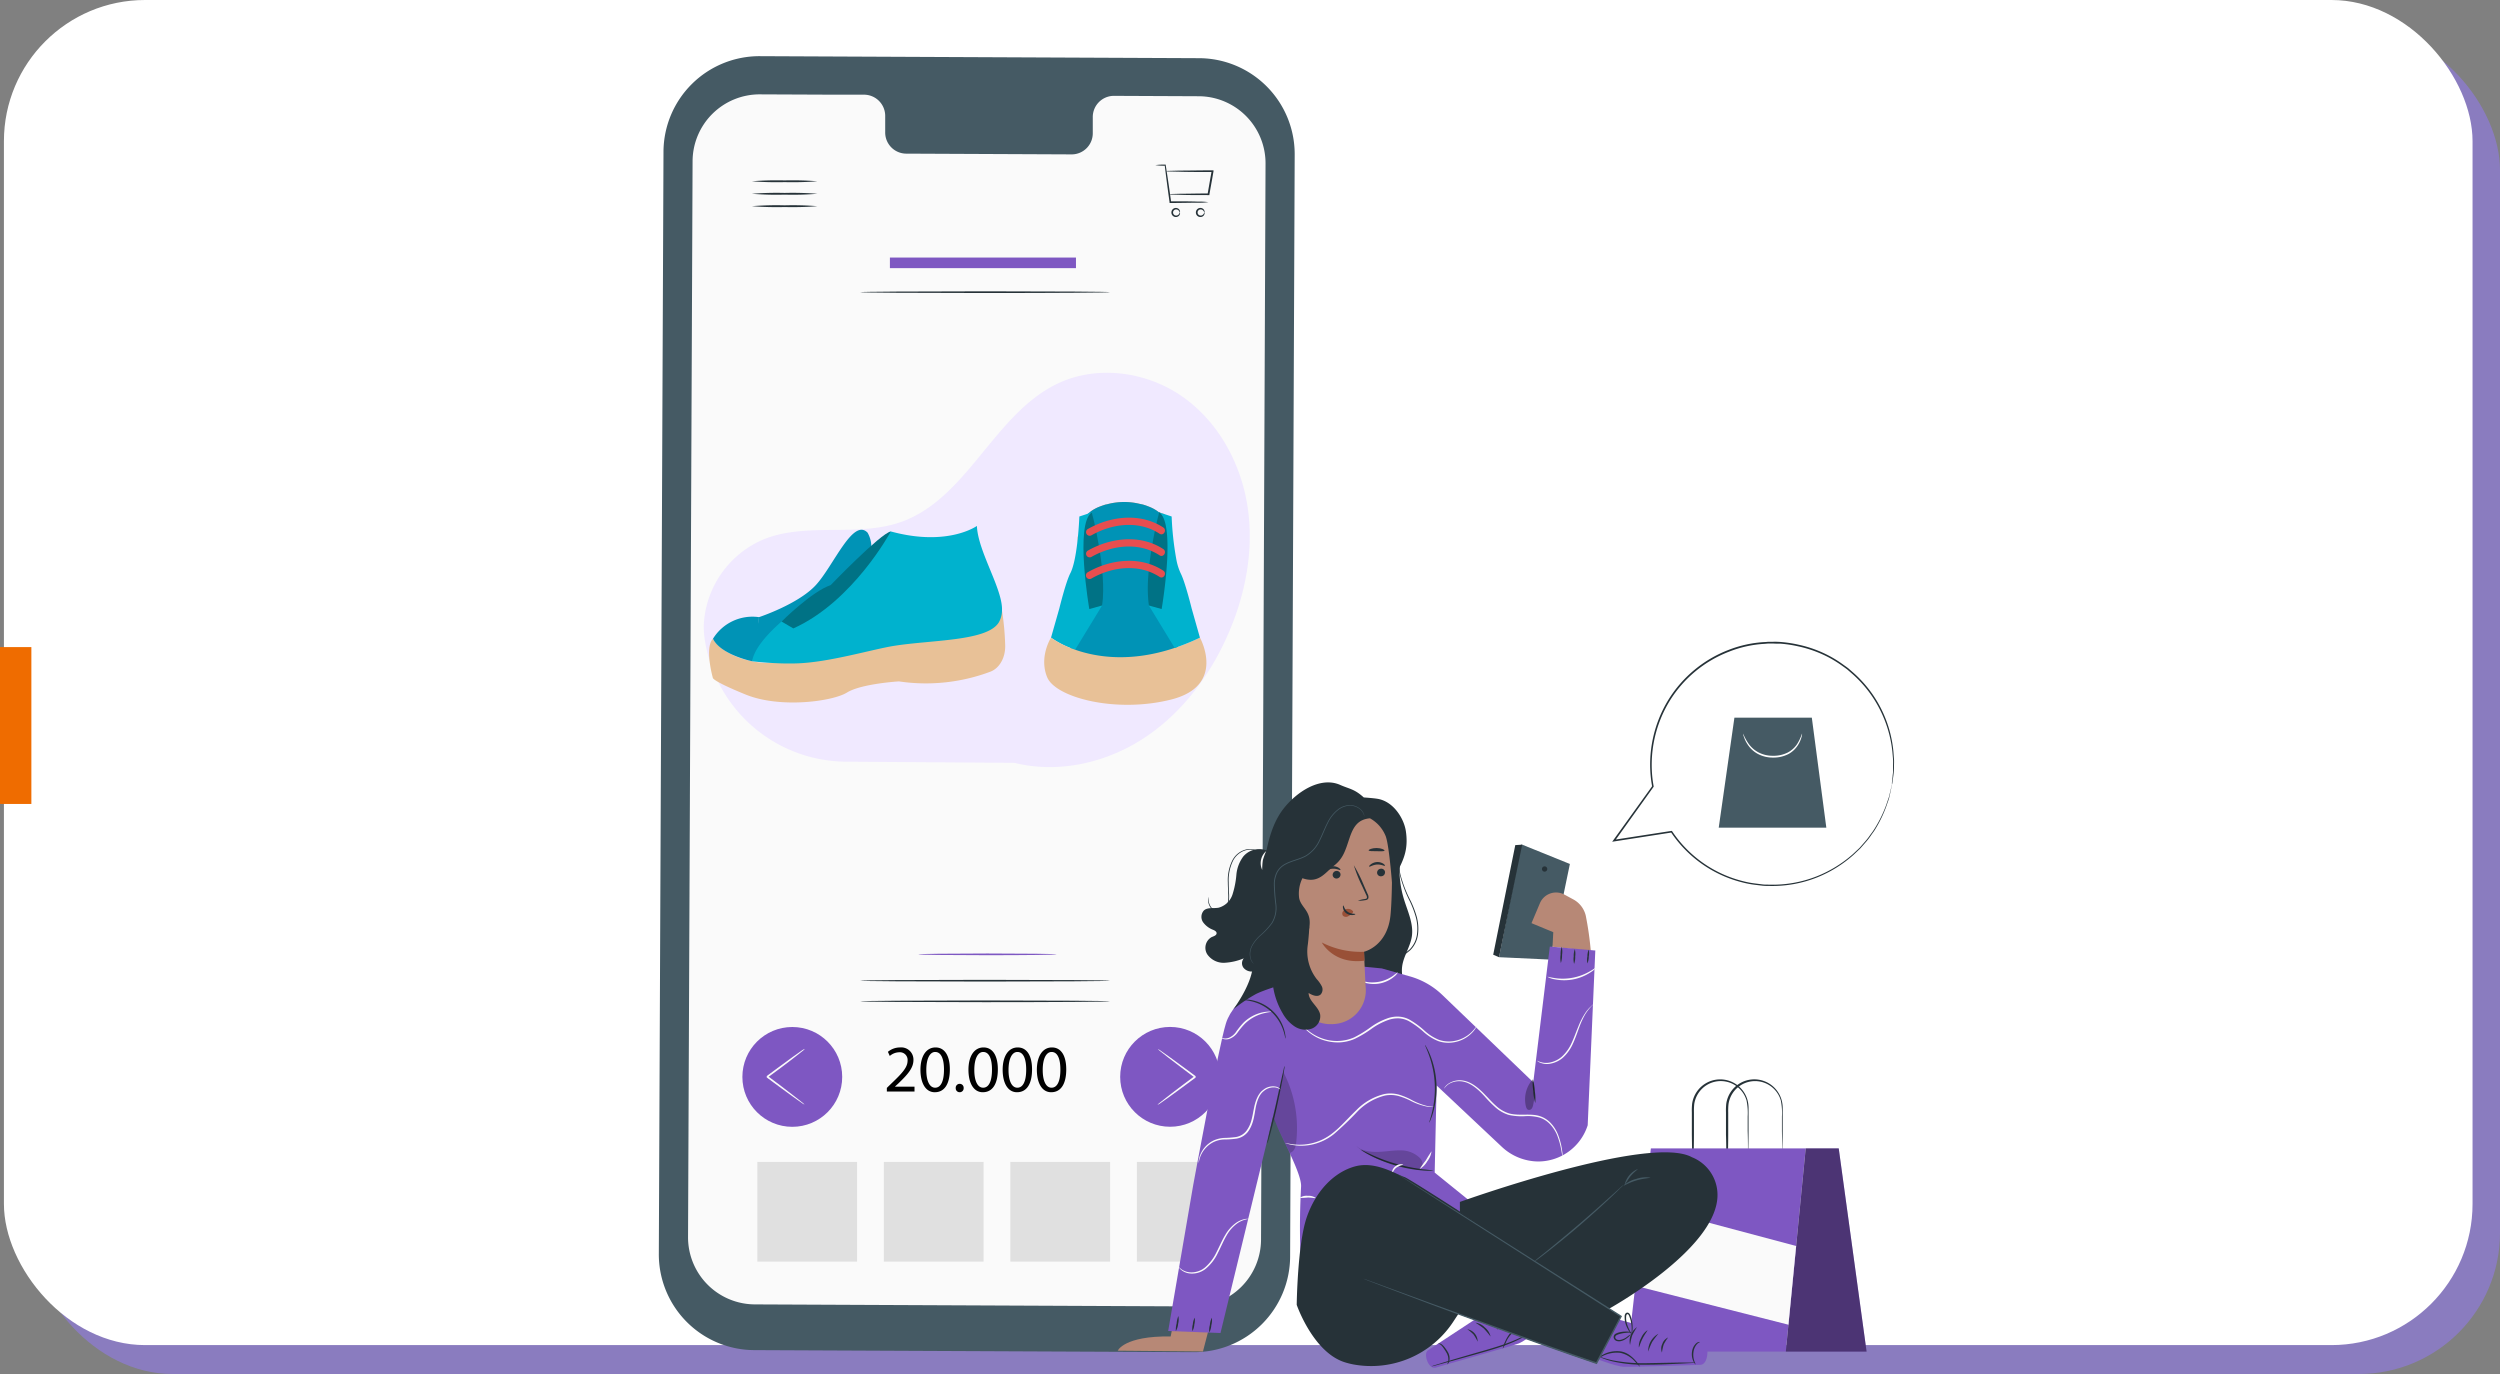 <svg xmlns="http://www.w3.org/2000/svg" xmlns:xlink="http://www.w3.org/1999/xlink" width="637.5" height="350.368" viewBox="0 0 637.5 350.368">
  <rect x="0" y="0" width="637.5" height="350.368" fill="#808080" stroke="none"/>
  <defs>
    <linearGradient id="linear-gradient" x1="31.936" y1="0.5" x2="32.936" y2="0.5" gradientUnits="objectBoundingBox">
      <stop offset="0.073" stop-color="#ffa67b"/>
      <stop offset="0.959" stop-color="#fbb585"/>
    </linearGradient>
  </defs>
  <g id="Grupo_92601" data-name="Grupo 92601" transform="translate(-704 -8168.947)">
    <rect id="Rectángulo_34332" data-name="Rectángulo 34332" width="629.5" height="343" rx="36" transform="translate(712 8176.315)" fill="#8a7cbf"/>
    <rect id="Rectángulo_34330" data-name="Rectángulo 34330" width="629.5" height="343" rx="36" transform="translate(705 8168.947)" fill="#fff"/>
    <rect id="Rectángulo_34331" data-name="Rectángulo 34331" width="40" height="8" transform="translate(704 8373.956) rotate(-90)" fill="#ef6c00"/>
    <g id="Grupo_88584" data-name="Grupo 88584" transform="translate(587.32 8108.069)">
      <g id="freepik--Device--inject-7" transform="translate(284.68 75.2)">
        <path id="Trazado_145828" data-name="Trazado 145828" d="M421.121,405.68l-112.127-.523a24.424,24.424,0,0,1-24.314-24.525l1.19-281.127A24.475,24.475,0,0,1,310.412,75.2l112.1.515a24.475,24.475,0,0,1,24.314,24.533l-1.165,281.135A24.475,24.475,0,0,1,421.121,405.68Z" transform="translate(-284.68 -75.2)" fill="#455a64"/>
        <path id="Trazado_145829" data-name="Trazado 145829" d="M423.756,87.221l-21.74-.1a5.4,5.4,0,0,0-5.3,5.494v3.941a5.393,5.393,0,0,1-5.29,5.494h-.01l-42.383-.194a5.392,5.392,0,0,1-5.249-5.532V92.369a5.418,5.418,0,0,0-5.258-5.545H330.88l-19.031-.084a17.107,17.107,0,0,0-17.183,17.031h0L293.51,378.12A17.107,17.107,0,0,0,310.532,395.3l111.907.515a17.107,17.107,0,0,0,17.183-17.031v-.008L440.77,104.4A17.107,17.107,0,0,0,423.756,87.221Z" transform="translate(-286.058 -77.001)" fill="#fafafa"/>
        <path id="Trazado_145830" data-name="Trazado 145830" d="M448.235,117.538a18.082,18.082,0,0,1-2.81.143c-1.747,0-4.169.068-6.9.076h-.194v-.186c-.051-.371-.11-.76-.16-1.148-.473-3.376-.844-6.363-1.08-8.3l.135.118a15.215,15.215,0,0,1-2.532-.143,16.068,16.068,0,0,1,2.532-.135h.118v.118c.312,1.933.768,4.929,1.232,8.288.059.388.11.776.16,1.139l-.211-.186c2.734,0,5.156,0,6.9.076A18.083,18.083,0,0,1,448.235,117.538Z" transform="translate(-308.09 -80.311)" fill="#263238"/>
        <path id="Trazado_145831" data-name="Trazado 145831" d="M438.736,115.792a4.083,4.083,0,0,1,.751-.068l2.076-.059c1.781,0,4.279-.068,7.174-.076l-.211.169.675-3.865c.127-.692.245-1.376.363-2.025l.211.253c-3.376,0-6.321,0-8.439-.076l-2.532-.059a3.385,3.385,0,0,1-.9-.084,4.323,4.323,0,0,1,.9-.076l2.532-.068c2.127,0,5.064-.059,8.439-.068h.262v.253c-.118.65-.236,1.333-.354,2.025-.245,1.35-.481,2.65-.692,3.865v.177h-.177c-2.895,0-5.393,0-7.174-.076l-2.076-.059A2.964,2.964,0,0,1,438.736,115.792Z" transform="translate(-308.591 -80.582)" fill="#263238"/>
        <path id="Trazado_145832" data-name="Trazado 145832" d="M441.7,122.225c-.068,0-.068-.38-.473-.65a.844.844,0,0,0-.76-.076.777.777,0,0,0,0,1.443.844.844,0,0,0,.76-.076c.405-.262.405-.658.473-.641s.068.084.059.253a1.017,1.017,0,0,1-.346.641,1.121,1.121,0,0,1-1.08.2,1.165,1.165,0,0,1,0-2.2,1.121,1.121,0,0,1,1.08.2,1.017,1.017,0,0,1,.346.641C441.769,122.132,441.736,122.225,441.7,122.225Z" transform="translate(-308.848 -82.357)" fill="#263238"/>
        <path id="Trazado_145833" data-name="Trazado 145833" d="M449.111,122.225c-.068,0-.068-.38-.473-.65a.844.844,0,0,0-.76-.076.777.777,0,0,0,0,1.443.844.844,0,0,0,.76-.076c.405-.262.405-.658.473-.641s.068.084.059.253a1.017,1.017,0,0,1-.346.641,1.121,1.121,0,0,1-1.08.2,1.155,1.155,0,0,1-.793-1.1,1.174,1.174,0,0,1,.793-1.106,1.121,1.121,0,0,1,1.08.2,1.017,1.017,0,0,1,.346.641C449.178,122.132,449.144,122.225,449.111,122.225Z" transform="translate(-310.003 -82.357)" fill="#263238"/>
        <path id="Trazado_145834" data-name="Trazado 145834" d="M329.507,120.484a81.1,81.1,0,0,1-8.363.219,80.629,80.629,0,0,1-8.364-.219,77.9,77.9,0,0,1,8.364-.219A78.343,78.343,0,0,1,329.507,120.484Z" transform="translate(-289.065 -82.228)" fill="#263238"/>
        <path id="Trazado_145835" data-name="Trazado 145835" d="M329.507,116.735a78.343,78.343,0,0,1-8.363.219,77.9,77.9,0,0,1-8.364-.219,80.629,80.629,0,0,1,8.364-.219A81.1,81.1,0,0,1,329.507,116.735Z" transform="translate(-289.065 -81.643)" fill="#263238"/>
        <path id="Trazado_145836" data-name="Trazado 145836" d="M329.507,112.955a81.1,81.1,0,0,1-8.363.219,80.626,80.626,0,0,1-8.364-.219,80.629,80.629,0,0,1,8.364-.219A81.1,81.1,0,0,1,329.507,112.955Z" transform="translate(-289.065 -81.053)" fill="#263238"/>
        <path id="Trazado_145837" data-name="Trazado 145837" d="M409.224,354.509c0,.127-14.263.219-31.842.219s-31.842-.093-31.842-.219,14.254-.219,31.842-.219S409.224,354.391,409.224,354.509Z" transform="translate(-294.177 -118.753)" fill="#263238"/>
        <path id="Trazado_145838" data-name="Trazado 145838" d="M409.224,146.469c0,.118-14.263.219-31.842.219s-31.842-.1-31.842-.219,14.254-.219,31.842-.219S409.224,146.343,409.224,146.469Z" transform="translate(-294.177 -86.288)" fill="#263238"/>
        <path id="Trazado_145839" data-name="Trazado 145839" d="M409.224,360.739c0,.118-14.263.219-31.842.219s-31.842-.1-31.842-.219,14.254-.219,31.842-.219S409.224,360.621,409.224,360.739Z" transform="translate(-294.177 -119.725)" fill="#263238"/>
        <path id="Trazado_145840" data-name="Trazado 145840" d="M398.35,346.549c0,.118-7.891.219-17.63.219s-17.63-.1-17.63-.219,7.891-.219,17.63-.219S398.35,346.431,398.35,346.549Z" transform="translate(-296.916 -117.511)" fill="#7e57c2"/>
        <circle id="Elipse_4756" data-name="Elipse 4756" cx="12.727" cy="12.727" r="12.727" transform="translate(117.645 247.547)" fill="#7e57c2"/>
        <path id="Trazado_145841" data-name="Trazado 145841" d="M435.35,389.427a4.1,4.1,0,0,1,.7-.625c.473-.388,1.156-.928,2.009-1.587,1.688-1.325,4.085-3.131,6.752-5.106v.354h0l-.059-.051-.127-.093-.245-.177-.481-.371-.945-.709-1.789-1.35-3.013-2.3-2.009-1.587a4.3,4.3,0,0,1-.7-.633,3.592,3.592,0,0,1,.8.49l2.093,1.477,3.072,2.236,1.8,1.325.954.709.489.363.245.186.118.084.068.051h0v.354c-2.642,1.975-5.064,3.739-6.8,5l-2.093,1.477A3.626,3.626,0,0,1,435.35,389.427Z" transform="translate(-308.193 -122.015)" fill="#fafafa"/>
        <circle id="Elipse_4757" data-name="Elipse 4757" cx="12.727" cy="12.727" r="12.727" transform="translate(21.308 247.564)" fill="#7e57c2"/>
        <path id="Trazado_145842" data-name="Trazado 145842" d="M327.012,375.14a3.87,3.87,0,0,1-.7.633c-.464.38-1.156.92-2.009,1.587-1.688,1.325-4.076,3.123-6.752,5.064v-.346h0l.068.042.118.093.245.186.49.363.945.709,1.789,1.35,3,2.312c.844.658,1.544,1.2,2.009,1.587a3.709,3.709,0,0,1,.7.625,3.876,3.876,0,0,1-.8-.489l-2.093-1.477-3.064-2.228-1.806-1.333-.945-.709-.49-.354-.245-.186-.127-.093-.059-.042h0v-.354c2.642-1.966,5.064-3.73,6.794-5,.844-.574,1.519-1.072,2.093-1.477A3.852,3.852,0,0,1,327.012,375.14Z" transform="translate(-289.769 -122.007)" fill="#fafafa"/>
        <rect id="Rectángulo_34333" data-name="Rectángulo 34333" width="25.428" height="25.428" transform="translate(25.124 281.962)" fill="#e0e0e0"/>
        <rect id="Rectángulo_34334" data-name="Rectángulo 34334" width="25.428" height="25.428" transform="translate(57.38 281.962)" fill="#e0e0e0"/>
        <rect id="Rectángulo_34335" data-name="Rectángulo 34335" width="25.428" height="25.428" transform="translate(89.644 281.962)" fill="#e0e0e0"/>
        <rect id="Rectángulo_34336" data-name="Rectángulo 34336" width="25.428" height="25.428" transform="translate(121.9 281.962)" fill="#e0e0e0"/>
        <rect id="Rectángulo_34337" data-name="Rectángulo 34337" width="47.447" height="2.701" transform="translate(58.924 51.354)" fill="#7e57c2"/>
        <path id="Trazado_149114" data-name="Trazado 149114" d="M7.82,0V-1.241H2.856v-.034l.884-.816C6.069-4.335,7.548-5.984,7.548-8.024a3.109,3.109,0,0,0-3.383-3.213,4.849,4.849,0,0,0-3.128,1.122l.476,1.054A3.763,3.763,0,0,1,3.859-10,1.971,1.971,0,0,1,6.052-7.837C6.035-6.171,4.76-4.743,1.938-2.057L.765-.918V0Zm5.355-11.237c-2.244,0-3.842,2.04-3.842,5.746.034,3.655,1.5,5.678,3.655,5.678,2.448,0,3.842-2.074,3.842-5.831C16.83-9.163,15.5-11.237,13.175-11.237Zm-.085,1.156c1.547,0,2.244,1.785,2.244,4.505,0,2.822-.731,4.607-2.261,4.607-1.36,0-2.244-1.632-2.244-4.505C10.829-8.483,11.781-10.081,13.09-10.081ZM19.329.187a1,1,0,0,0,1.02-1.071.992.992,0,0,0-1-1.071,1,1,0,0,0-1.02,1.071A1,1,0,0,0,19.329.187Zm6.086-11.424c-2.244,0-3.842,2.04-3.842,5.746.034,3.655,1.5,5.678,3.655,5.678,2.448,0,3.842-2.074,3.842-5.831C29.07-9.163,27.744-11.237,25.415-11.237Zm-.085,1.156c1.547,0,2.244,1.785,2.244,4.505,0,2.822-.731,4.607-2.261,4.607-1.36,0-2.244-1.632-2.244-4.505C23.069-8.483,24.021-10.081,25.33-10.081Zm8.806-1.156c-2.244,0-3.842,2.04-3.842,5.746.034,3.655,1.5,5.678,3.655,5.678,2.448,0,3.842-2.074,3.842-5.831C37.791-9.163,36.465-11.237,34.136-11.237Zm-.085,1.156C35.6-10.081,36.3-8.3,36.3-5.576c0,2.822-.731,4.607-2.261,4.607-1.36,0-2.244-1.632-2.244-4.505C31.79-8.483,32.742-10.081,34.051-10.081Zm8.806-1.156c-2.244,0-3.842,2.04-3.842,5.746.034,3.655,1.5,5.678,3.655,5.678,2.448,0,3.842-2.074,3.842-5.831C46.512-9.163,45.186-11.237,42.857-11.237Zm-.085,1.156c1.547,0,2.244,1.785,2.244,4.505,0,2.822-.731,4.607-2.261,4.607-1.36,0-2.244-1.632-2.244-4.505C40.511-8.483,41.463-10.081,42.772-10.081Z" transform="translate(57.38 264.011)"/>
        <g id="freepik--background-simple--inject-7" transform="translate(11.461 80.739)">
          <path id="Trazado_145843" data-name="Trazado 145843" d="M436.926,205c-1.67-11.028-7.438-21.613-16.565-28.024s-21.662-8.158-31.752-3.41c-16.281,7.666-23.051,29.3-40.006,35.331-11.135,3.956-24,.024-34.977,4.405a25.038,25.038,0,0,0-15.361,21.742,22.84,22.84,0,0,0,.366,4.582,36.684,36.684,0,0,0,36.01,30.412l42.825.294c11.169,2.787,23.342.032,32.978-6.265s16.862-15.891,21.473-26.431C436.41,227.423,438.6,216.029,436.926,205Z" transform="translate(-298.26 -170.869)" fill="#f0e9ff"/>
        </g>
        <g id="Grupo_88579" data-name="Grupo 88579" transform="translate(12.819 113.696)">
          <g id="Grupo_88572" data-name="Grupo 88572" transform="translate(0 6.086)">
            <g id="Grupo_88571" data-name="Grupo 88571">
              <path id="Trazado_145844" data-name="Trazado 145844" d="M342.314,219.044a7.408,7.408,0,0,1,.087,7.174c-1.991,4.125-29.52,25.614-29.52,25.614l1.745-11.249s9.929-3.273,14.447-8.126S338.57,215.145,342.314,219.044Z" transform="translate(-301.9 -217.313)" fill="#0093b6"/>
              <path id="Trazado_145845" data-name="Trazado 145845" d="M374.556,242.692a68.555,68.555,0,0,1,.821,9.058c.03,3.019-1.476,5.631-3.69,6.51a46.712,46.712,0,0,1-23.41,2.511s-9.571.57-13.25,2.846-17.027,4.085-25.8.522-8.407-4.291-8.407-4.291-2.171-7.685.035-9.946c0,0,2.4,4.764,11.817,6.043C322.974,257.345,373.12,244.66,374.556,242.692Z" transform="translate(-299.869 -221.12)" fill="#e8c197"/>
              <path id="Trazado_145846" data-name="Trazado 145846" d="M312.779,244.683s-.668,9.613-1.745,11.249c0,0-8.021-1.651-9.991-5.736A11.808,11.808,0,0,1,312.779,244.683Z" transform="translate(-300.052 -221.414)" fill="#0093b6"/>
              <path id="Trazado_145847" data-name="Trazado 145847" d="M312.883,251.651l.017,0c.008.008.025.008.042.006.336.041,2.037.251,4.447.4l.033,0c1.917.122,4.28.209,6.752.136,8.182-.229,19.152-3.534,24.739-4.45,9.686-1.569,23.826-1.169,26.836-5.96a6.235,6.235,0,0,0,.842-3.069c.244-5.449-6.135-15-6.4-21.575,0,0-7.45,5.374-21.951,1.406a65.7,65.7,0,0,0-4.993,4.324c-1.569,1.885-4.21,4.948-6.665,7.4-.35.348-.7.686-1.037,1a17.308,17.308,0,0,1-3.135,2.479,2.993,2.993,0,0,1-.794.32,4.387,4.387,0,0,0-.662.208,22.6,22.6,0,0,0-3.49,1.9h-.008c-.385.245-.785.5-1.191.781-.976.672-2.029,1.428-3.084,2.237-.356.284-.72.57-1.084.866-3.594,2.914-7.114,6.445-8.567,9.557a7.86,7.86,0,0,0-.6,1.719C312.913,251.442,312.9,251.541,312.883,251.651Z" transform="translate(-301.9 -217.131)" fill="#00b2ce"/>
            </g>
            <path id="Trazado_145848" data-name="Trazado 145848" d="M349.629,218.8s-9.606,17.913-24.869,24.735l-3-1.763s7.8-7.724,12.524-9.278C334.289,232.491,346.936,219.358,349.629,218.8Z" transform="translate(-303.286 -217.391)" fill="#007285"/>
          </g>
          <g id="Grupo_88578" data-name="Grupo 88578" transform="translate(85.456)">
            <path id="Trazado_145849" data-name="Trazado 145849" d="M411.243,219.323a12.564,12.564,0,0,0,.762,4.054c0,.017.008.025.017.041v.008a10.972,10.972,0,0,0,.8,1.723,9.653,9.653,0,0,0,4.274,3.916c.174.082.357.156.538.23a12.987,12.987,0,0,0,3.181.853,14.445,14.445,0,0,0,8.408-1.109c.19-.081.372-.171.555-.271a14.547,14.547,0,0,0,4.232-3.373c.141-.155.273-.312.389-.459.083-.116.166-.222.249-.32a10.374,10.374,0,0,0,.729-1.1s-.953-3.907-2.005-10.515l-1.366-.452a.026.026,0,0,1-.008.017,9.645,9.645,0,0,0-2.444-1.412h-.008c-.107-.05-.223-.09-.339-.139-.207-.083-.422-.156-.646-.239-.166-.049-.34-.106-.514-.164-.3-.09-.6-.132-.895-.2a16.747,16.747,0,0,0-8.234.032l-.306.074a.154.154,0,0,1-.058.008,2.556,2.556,0,0,0-.357.083c-.132.041-.264.083-.4.132s-.257.082-.382.131c-.007,0-.015.008-.024.008-.116.041-.224.082-.332.123a.05.05,0,0,1-.033.008c-.125.049-.241.1-.349.139a10.384,10.384,0,0,0-2.029,1.1l-.175.419c-.049.123-.1.246-.149.36-.339.772-.671,1.486-.994,2.127v.008c-.182.344-.348.673-.513.976v.008c-.745,1.387-1.35,2.3-1.524,2.57-.042.057-.058.081-.058.081S411.235,218.995,411.243,219.323Z" transform="translate(-402.705 -209.92)" fill="url(#linear-gradient)"/>
            <g id="Grupo_88574" data-name="Grupo 88574">
              <path id="Trazado_145850" data-name="Trazado 145850" d="M408.722,249.669l14.007,1.945,11.406-1.584,2.6-.361h.008l-.314-2.84-2.42-21.891-.041-.337-.231-2.085-.911-8.291-.025-.2a2.7,2.7,0,0,0-.563-.869,4.95,4.95,0,0,0-.63-.591,9.645,9.645,0,0,0-2.444-1.412h-.008c-.107-.05-.223-.09-.339-.139l-.646-.239c-.166-.049-.34-.106-.514-.164-.3-.09-.6-.132-.895-.2a16.747,16.747,0,0,0-8.234.032l-.306.074a.154.154,0,0,1-.058.008,2.556,2.556,0,0,0-.357.083c-.132.041-.264.083-.4.132s-.257.082-.382.131c-.007,0-.015.008-.024.008-.116.041-.224.082-.332.123a.05.05,0,0,1-.033.008c-.125.049-.241.1-.349.139a10.384,10.384,0,0,0-2.029,1.1,6.1,6.1,0,0,0-.746.608,3.514,3.514,0,0,0-.795,1.034.2.2,0,0,0-.025.041c0,.008,0,.008-.008.017a.324.324,0,0,0-.025.073l-.231,2.118v.008l-.8,7.222v.05l-1.5,13.536L409,247.124Z" transform="translate(-402.312 -209.92)" fill="#0093b6"/>
              <g id="Grupo_88573" data-name="Grupo 88573" transform="translate(0 2.632)">
                <path id="Trazado_145851" data-name="Trazado 145851" d="M416.217,236.783l-6.879,11.278a24.17,24.17,0,0,1-6.078-3.018l-.078-.053,2.127-7.479s1.654-6.752,2.8-8.95c1.916-3.707,2.3-14.465,2.3-14.465l3.19-1.055a12.335,12.335,0,0,1,0,4.137c-.328,3.018,1.313,6.674,1.812,8.547S416.217,236.783,416.217,236.783Z" transform="translate(-401.448 -213.038)" fill="#00b2ce"/>
                <path id="Trazado_145852" data-name="Trazado 145852" d="M440.84,250.9a56.348,56.348,0,0,1-6.446,2.615c-11.264,3.772-19.994,2.355-25.377.456a24.17,24.17,0,0,1-6.078-3.018l-.078-.053s-3.124,4.879-.984,10.082,17.551,9.262,31.663,5.685S440.84,250.9,440.84,250.9Z" transform="translate(-401.127 -218.946)" fill="#e8c197"/>
                <path id="Trazado_145853" data-name="Trazado 145853" d="M432.739,236.785l6.585,10.818c.282-.09.564-.189.846-.287h.008a58.489,58.489,0,0,0,5.59-2.323l-2.12-7.487s-1.657-6.747-2.8-8.947a14.372,14.372,0,0,1-1.068-3.366,78.049,78.049,0,0,1-1.226-11.1l-1.822-.608-1.366-.452a.026.026,0,0,1-.008.017.469.469,0,0,1-.017.082,14.056,14.056,0,0,0,.025,4.039c.281,2.609-.911,5.695-1.558,7.7-.1.311-.19.6-.257.854a26.119,26.119,0,0,0-.414,3.529C432.888,232.557,432.739,236.785,432.739,236.785Z" transform="translate(-406.06 -213.038)" fill="#00b2ce"/>
              </g>
              <path id="Trazado_145854" data-name="Trazado 145854" d="M415.12,213.041s3.926,14.772,2.626,23.742l-3.27.917S410.717,215.961,415.12,213.041Z" transform="translate(-402.977 -210.407)" fill="#007285"/>
              <path id="Trazado_145855" data-name="Trazado 145855" d="M432.69,236.785l3.264.911s1-5.8,1.366-11.812q.024-.406.05-.812c.033-.7.058-1.387.067-2.069.065-3.291-.142-6.379-.911-8.291a4.838,4.838,0,0,0-.588-1.067,2.433,2.433,0,0,0-.621-.608.026.026,0,0,1-.008.017.469.469,0,0,1-.017.082,107.029,107.029,0,0,0-2.278,11.7c-.207,1.543-.373,3.127-.48,4.694A36.042,36.042,0,0,0,432.69,236.785Z" transform="translate(-406.011 -210.406)" fill="#007285"/>
            </g>
            <g id="Grupo_88575" data-name="Grupo 88575" transform="translate(10.643 3.987)">
              <path id="Trazado_145856" data-name="Trazado 145856" d="M432.517,218.742c-5.308-3.469-12.132-2.6-17.387.41a.926.926,0,0,1-.94-1.594c5.81-3.326,13.4-4.246,19.268-.411,1,.652.064,2.252-.941,1.6Z" transform="translate(-413.738 -214.644)" fill="#e74e4f"/>
            </g>
            <g id="Grupo_88576" data-name="Grupo 88576" transform="translate(10.643 9.493)">
              <path id="Trazado_145857" data-name="Trazado 145857" d="M432.517,225.266c-5.308-3.469-12.132-2.6-17.387.41a.926.926,0,0,1-.94-1.594c5.81-3.326,13.4-4.246,19.268-.411,1,.652.064,2.252-.941,1.6Z" transform="translate(-413.738 -221.168)" fill="#e74e4f"/>
            </g>
            <g id="Grupo_88577" data-name="Grupo 88577" transform="translate(10.643 14.999)">
              <path id="Trazado_145858" data-name="Trazado 145858" d="M432.517,231.79c-5.308-3.47-12.132-2.6-17.387.41a.926.926,0,0,1-.94-1.6c5.81-3.326,13.4-4.245,19.268-.41,1,.652.064,2.252-.941,1.6Z" transform="translate(-413.738 -227.692)" fill="#e74e4f"/>
            </g>
          </g>
        </g>
      </g>
      <g id="freepik--Bag--inject-7" transform="translate(531.787 336.11)">
        <path id="Trazado_145859" data-name="Trazado 145859" d="M596.918,405.686a1.733,1.733,0,0,1-.042-.5v-1.435c0-1.308-.042-3.1-.068-5.283v-5.68a16.037,16.037,0,0,1,.068-2.177A7.233,7.233,0,0,1,611,389.625a7.9,7.9,0,0,1,.27,2.186v5.68c0,2.186-.051,3.975-.068,5.283a14.106,14.106,0,0,1-.042,1.435,2.234,2.234,0,0,1,0,.5,1.763,1.763,0,0,1,0-.5c0-.38,0-.844-.042-1.435,0-1.308,0-3.1-.076-5.283v-3.646a15.81,15.81,0,0,0-.287-4.1,6.836,6.836,0,0,0-11.343-3,6.914,6.914,0,0,0-1.992,3.933,17.744,17.744,0,0,0-.076,2.118v5.68c0,2.186-.051,3.975-.068,5.283v1.435A2.291,2.291,0,0,1,596.918,405.686Z" transform="translate(-580.495 -384.355)" fill="#263238"/>
        <path id="Trazado_145860" data-name="Trazado 145860" d="M607.236,405.686a1.758,1.758,0,0,1,0-.5c0-.38,0-.844-.042-1.435,0-1.308,0-3.1-.076-5.283v-5.68a16.037,16.037,0,0,1,.068-2.177,7.228,7.228,0,0,1,14.119-.987,7.59,7.59,0,0,1,.279,2.186v5.68c0,2.186-.051,3.975-.068,5.283v1.435a2.227,2.227,0,0,1,0,.5,1.905,1.905,0,0,1-.051-.5v-1.435c0-1.308-.042-3.1-.076-5.283v-3.646a15.815,15.815,0,0,0-.287-4.1,6.836,6.836,0,0,0-13.334.928,16.15,16.15,0,0,0-.076,2.118v5.68c0,2.186-.051,3.975-.068,5.283l-.042,1.435A2.306,2.306,0,0,1,607.236,405.686Z" transform="translate(-582.103 -384.355)" fill="#263238"/>
        <path id="Trazado_145861" data-name="Trazado 145861" d="M583.345,405.23l-5.865,51.81h40.273l5.081-51.81Z" transform="translate(-577.48 -387.612)" fill="#7e57c2"/>
        <path id="Trazado_145862" data-name="Trazado 145862" d="M630.281,405.23h8.414l7.106,51.81H625.2Z" transform="translate(-584.927 -387.612)" fill="#7e57c2"/>
        <g id="Grupo_88580" data-name="Grupo 88580" transform="translate(40.273 17.618)" opacity="0.4">
          <path id="Trazado_145863" data-name="Trazado 145863" d="M630.281,405.23h8.414l7.106,51.81H625.2Z" transform="translate(-625.2 -405.23)"/>
        </g>
        <path id="Trazado_145864" data-name="Trazado 145864" d="M582.042,422.5l38.7,10.3-1.966,20.077-39.049-9.925Z" transform="translate(-577.831 -390.308)" fill="#fafafa"/>
      </g>
      <g id="freepik--Character--inject-7" transform="translate(401.701 260.391)">
        <path id="Trazado_145865" data-name="Trazado 145865" d="M506.349,311a26.082,26.082,0,0,0-.279,15.858c.954,3.165,2.532,6.33,2.051,9.6-.4,2.667-2.127,5-2.473,7.671-.692,5.435,4.473,10.583,3.089,15.883a8.438,8.438,0,0,1-4.954,5.359,15.4,15.4,0,0,1-7.427.937c-3.7-.321-7.714-1.688-9.427-5.064-1.367-2.633-.937-5.8-.464-8.718,2.093-12.929,4.507-25.951,9.748-37.978" transform="translate(-433.12 -297.189)" fill="#263238"/>
        <path id="Trazado_145866" data-name="Trazado 145866" d="M510.924,351.621a2.86,2.86,0,0,1-.43.143,4.545,4.545,0,0,1-1.308.11,4.992,4.992,0,0,1-1.992-.574,4.48,4.48,0,0,1-1.907-1.95,4.945,4.945,0,0,1-.38-3.291,4.652,4.652,0,0,1,.793-1.688,7.107,7.107,0,0,1,1.409-1.393,38.5,38.5,0,0,0,3.376-2.532,6.691,6.691,0,0,0,1.874-3.907,11.253,11.253,0,0,0-.321-4.4,25.331,25.331,0,0,0-1.468-3.9,32.432,32.432,0,0,1-2.532-6.625,10,10,0,0,1,0-4.777,5.176,5.176,0,0,1,.692-1.612,10.474,10.474,0,0,0-.6,1.637,10.311,10.311,0,0,0,.068,4.709,32.958,32.958,0,0,0,2.591,6.566,25.7,25.7,0,0,1,1.5,3.933,11.617,11.617,0,0,1,.329,4.507,6.884,6.884,0,0,1-1.958,4.051,36.5,36.5,0,0,1-3.376,2.532,5.218,5.218,0,0,0-2.127,2.945,4.726,4.726,0,0,0,.329,3.156,4.429,4.429,0,0,0,1.814,1.907,5.072,5.072,0,0,0,1.924.6A5.6,5.6,0,0,0,510.924,351.621Z" transform="translate(-436.049 -297.849)" fill="#263238"/>
        <path id="Trazado_145867" data-name="Trazado 145867" d="M447.181,457l-2.11,8.085-21.732-.2s1.6-3.806,13.5-3.629l.844-4.22Z" transform="translate(-423.34 -319.973)" fill="#b78876"/>
        <path id="Trazado_145868" data-name="Trazado 145868" d="M544.28,313.36c-.211.414-5.73,28.77-5.73,28.77l13.005.608,5.064-24.382Z" transform="translate(-441.319 -297.557)" fill="#455a64"/>
        <path id="Trazado_145869" data-name="Trazado 145869" d="M538.275,342.143l-1.485-.633,5.629-27.951,1.764-.118Z" transform="translate(-441.044 -297.569)" fill="#263238"/>
        <path id="Trazado_145870" data-name="Trazado 145870" d="M551.529,320.591a.675.675,0,1,0,.757-.582h-.006a.667.667,0,0,0-.749.571Z" transform="translate(-443.344 -298.594)" fill="#263238"/>
        <path id="Trazado_145871" data-name="Trazado 145871" d="M553.719,341.733l.194-3.713-5.553-2.3,2.169-5.14a4.482,4.482,0,0,1,5.907-2.3q.168.075.33.162l2.262,1.224a6.381,6.381,0,0,1,3.165,4.11,83.168,83.168,0,0,1,1.291,9.072" transform="translate(-442.85 -299.827)" fill="#b78876"/>
        <path id="Trazado_145872" data-name="Trazado 145872" d="M571.356,456.28s22.854,6.33,23.774,6.65c1.376.489,1.148,5.528-1,5.452-1.013,0-17.554.616-19.647.49s-8.4-2.616-8.4-2.616Z" transform="translate(-445.617 -319.86)" fill="#7e57c2"/>
        <path id="Trazado_145873" data-name="Trazado 145873" d="M583.61,465.777a21.632,21.632,0,0,1,1.013-2.456,21.993,21.993,0,0,1,1.612-2.1A5.064,5.064,0,0,0,583.61,465.777Z" transform="translate(-448.351 -320.631)" fill="#263238"/>
        <path id="Trazado_145874" data-name="Trazado 145874" d="M580.789,464.533c.11,0,.346-1.063.954-2.253s1.325-2.034,1.241-2.11A4.316,4.316,0,0,0,581.4,462.1,4.419,4.419,0,0,0,580.789,464.533Z" transform="translate(-447.91 -320.467)" fill="#263238"/>
        <path id="Trazado_145875" data-name="Trazado 145875" d="M578.118,463.787a16.407,16.407,0,0,1,.54-2.414,16.163,16.163,0,0,1,1.241-2.144A4.3,4.3,0,0,0,578.118,463.787Z" transform="translate(-447.476 -320.321)" fill="#263238"/>
        <path id="Trazado_145876" data-name="Trazado 145876" d="M578.288,460.149a3.994,3.994,0,0,0,.245-1.688,7.819,7.819,0,0,0-.228-1.857,8.074,8.074,0,0,0-.338-1.063,1.25,1.25,0,0,0-.371-.557.616.616,0,0,0-.785,0,1.027,1.027,0,0,0-.3.65,3.546,3.546,0,0,0,0,.6,4.746,4.746,0,0,0,.135,1.122,6.767,6.767,0,0,0,.709,1.747,4.783,4.783,0,0,0,1.021,1.376c.059,0-.329-.565-.785-1.5a7.9,7.9,0,0,1-.6-1.688,5.254,5.254,0,0,1-.11-1.046c0-.354,0-.793.211-.962a.237.237,0,0,1,.3,0,1.048,1.048,0,0,1,.253.405,10.2,10.2,0,0,1,.346,1,9.17,9.17,0,0,1,.3,1.789C578.331,459.491,578.229,460.14,578.288,460.149Z" transform="translate(-447.241 -319.636)" fill="#263238"/>
        <path id="Trazado_145877" data-name="Trazado 145877" d="M577.746,460.8a3.372,3.372,0,0,0-1.477-.236,6.646,6.646,0,0,0-1.62.2,3.262,3.262,0,0,0-.937.346.962.962,0,0,0-.515,1.038,1.14,1.14,0,0,0,.844.844,2.091,2.091,0,0,0,1.021,0,3.88,3.88,0,0,0,1.485-.734,3.981,3.981,0,0,0,1.063-1.046,9.633,9.633,0,0,0-1.215.844,4.093,4.093,0,0,1-1.4.608,1.805,1.805,0,0,1-.844,0,.768.768,0,0,1-.557-.54.608.608,0,0,1,.346-.641,3.523,3.523,0,0,1,.844-.321,7.844,7.844,0,0,1,1.536-.27C577.172,460.78,577.737,460.872,577.746,460.8Z" transform="translate(-446.723 -320.529)" fill="#263238"/>
        <path id="Trazado_145878" data-name="Trazado 145878" d="M587.744,466.2a11.679,11.679,0,0,1,.447-2.059,11.222,11.222,0,0,1,1.122-1.789,2.724,2.724,0,0,0-1.477,1.637A2.667,2.667,0,0,0,587.744,466.2Z" transform="translate(-448.965 -320.805)" fill="#263238"/>
        <path id="Trazado_145879" data-name="Trazado 145879" d="M568.88,468.159a4.771,4.771,0,0,0,.844.414,19.383,19.383,0,0,0,2.532.785,35.68,35.68,0,0,0,8.726.844c3.426,0,6.515-.186,8.752-.279l2.65-.143a4.847,4.847,0,0,0,.962-.1,4.608,4.608,0,0,0-.971-.042h-2.65l-8.743.169a40.788,40.788,0,0,1-8.667-.709C570.18,468.648,568.905,468.083,568.88,468.159Z" transform="translate(-446.052 -321.713)" fill="#263238"/>
        <path id="Trazado_145880" data-name="Trazado 145880" d="M568.08,468.414a17.867,17.867,0,0,0,1.688-.768,7.976,7.976,0,0,1,4.321-.726,6.9,6.9,0,0,1,3.739,2.228,14.024,14.024,0,0,0,1.317,1.342,7.306,7.306,0,0,0-1.114-1.528,9.264,9.264,0,0,0-1.519-1.418,5.362,5.362,0,0,0-2.363-1,7.492,7.492,0,0,0-4.5.844A6.082,6.082,0,0,0,568.08,468.414Z" transform="translate(-445.927 -321.454)" fill="#263238"/>
        <path id="Trazado_145881" data-name="Trazado 145881" d="M539.361,448.81s-21.6,14.161-22.441,14.744c-1.165.844.177,5.064,2.194,4.346.954-.346,19.1-5.393,21.048-6.152s7.207-5.064,7.207-5.064Z" transform="translate(-437.876 -318.695)" fill="#7e57c2"/>
        <path id="Trazado_145882" data-name="Trazado 145882" d="M535.282,461.425a4.136,4.136,0,0,0-1.452-2.312,4.019,4.019,0,0,0-2.431-1.232,21.116,21.116,0,0,1,2.177,1.511A23.915,23.915,0,0,1,535.282,461.425Z" transform="translate(-440.203 -320.11)" fill="#263238"/>
        <path id="Trazado_145883" data-name="Trazado 145883" d="M537.655,459.355a5.7,5.7,0,0,0-3.376-3.485c-.059.093.895.667,1.823,1.629S537.554,459.406,537.655,459.355Z" transform="translate(-440.652 -319.796)" fill="#263238"/>
        <path id="Trazado_145884" data-name="Trazado 145884" d="M540.02,457.818a4.287,4.287,0,0,0-3.08-3.8,15.479,15.479,0,0,1,1.831,1.688A16.067,16.067,0,0,1,540.02,457.818Z" transform="translate(-441.068 -319.508)" fill="#263238"/>
        <path id="Trazado_145885" data-name="Trazado 145885" d="M538.861,454.332c.051,0-.245-.608-.49-1.612a8.8,8.8,0,0,1-.253-1.8,8.932,8.932,0,0,1,0-1.063,1.1,1.1,0,0,1,.118-.456.219.219,0,0,1,.3-.068c.253.1.38.515.5.844a5.145,5.145,0,0,1,.211,1.021,7.31,7.31,0,0,1-.059,1.806c-.152,1.021-.354,1.688-.3,1.688a4.641,4.641,0,0,0,.565-1.629,6.75,6.75,0,0,0,.135-1.874,5.374,5.374,0,0,0-.2-1.114,5.908,5.908,0,0,0-.211-.565,1.038,1.038,0,0,0-.49-.523.615.615,0,0,0-.76.2,1.319,1.319,0,0,0-.177.65,8.156,8.156,0,0,0,0,1.114,8.032,8.032,0,0,0,.346,1.84A3.923,3.923,0,0,0,538.861,454.332Z" transform="translate(-441.191 -318.714)" fill="#263238"/>
        <path id="Trazado_145886" data-name="Trazado 145886" d="M539,454.875c0,.059.54-.2,1.409-.414a7.9,7.9,0,0,1,1.553-.211,3.122,3.122,0,0,1,.886.059.583.583,0,0,1,.515.506.768.768,0,0,1-.363.684,1.807,1.807,0,0,1-.844.27,4.153,4.153,0,0,1-1.528-.152,9.232,9.232,0,0,0-1.409-.422,3.9,3.9,0,0,0,1.333.675,3.854,3.854,0,0,0,1.637.245,2.128,2.128,0,0,0,.979-.3,1.147,1.147,0,0,0,.532-1.03.961.961,0,0,0-.844-.844,3.651,3.651,0,0,0-.987-.051,6.763,6.763,0,0,0-1.612.3A3.374,3.374,0,0,0,539,454.875Z" transform="translate(-441.389 -319.485)" fill="#263238"/>
        <path id="Trazado_145887" data-name="Trazado 145887" d="M522.476,469.5a1.422,1.422,0,0,0,.532-.844,3.205,3.205,0,0,0-.405-2.346,8.851,8.851,0,0,0-.726-1.08,3.881,3.881,0,0,0-.734-.785,1.27,1.27,0,0,0-.692-.3c-.177,0-.27,0-.27.059a2.056,2.056,0,0,1,.785.439,5.036,5.036,0,0,1,.625.785c.219.329.464.675.675,1.063a3.326,3.326,0,0,1,.473,2.11A8.64,8.64,0,0,1,522.476,469.5Z" transform="translate(-438.452 -321.089)" fill="#263238"/>
        <path id="Trazado_145888" data-name="Trazado 145888" d="M531.607,463.03a3.258,3.258,0,0,0-2.667-3.19,11.8,11.8,0,0,1,1.612,1.359A12.564,12.564,0,0,1,531.607,463.03Z" transform="translate(-439.819 -320.416)" fill="#263238"/>
        <path id="Trazado_145889" data-name="Trazado 145889" d="M545.433,459.07a7.38,7.38,0,0,0-.945.65,27.044,27.044,0,0,1-2.667,1.637,34.551,34.551,0,0,1-4.22,1.882c-1.637.616-3.477,1.19-5.418,1.755-3.891,1.114-7.41,2.144-9.95,2.9l-3.013.928a6.812,6.812,0,0,0-1.08.388,7.391,7.391,0,0,0,1.122-.245l3.038-.844c2.532-.692,6.093-1.688,9.992-2.8,1.941-.565,3.789-1.148,5.435-1.789a32.133,32.133,0,0,0,4.22-1.975,21.03,21.03,0,0,0,2.625-1.747A5.436,5.436,0,0,0,545.433,459.07Z" transform="translate(-438.134 -320.296)" fill="#263238"/>
        <path id="Trazado_145890" data-name="Trazado 145890" d="M549.593,459.305a5.948,5.948,0,0,0-1.831-.49,7.51,7.51,0,0,0-4.54.557,5.363,5.363,0,0,0-1.949,1.688,9.251,9.251,0,0,0-1.013,1.806,6.93,6.93,0,0,0-.6,1.8,13.968,13.968,0,0,0,.844-1.688,6.845,6.845,0,0,1,2.886-3.258,7.927,7.927,0,0,1,4.338-.625C548.876,459.2,549.585,459.364,549.593,459.305Z" transform="translate(-441.492 -320.236)" fill="#263238"/>
        <path id="Trazado_145891" data-name="Trazado 145891" d="M479.908,348.122l17.723,1.688,7.207,2.042a19.612,19.612,0,0,1,8.2,4.7l23.217,22.289,4.22-34.6,11.6,1-1.941,44.56a13.267,13.267,0,0,1-12.659,9.241,13.739,13.739,0,0,1-9.342-3.84L511.606,379.66l-.49,22.213,11.469,9.283L478.355,435.8s-2.4-9.418-1.308-30.382c.2-3.848-6.853-15.529-7.393-18.963-2.068-13.208-1.747-32.526-1.747-32.526Z" transform="translate(-430.292 -302.376)" fill="#7e57c2"/>
        <path id="Trazado_145892" data-name="Trazado 145892" d="M464.438,355.22s-8.971,3.334-11.14,10.355c-1.924,6.237-8.347,41.277-8.347,41.277l-6.372,37.134,13.343.506,15.351-63.211Z" transform="translate(-425.718 -304.089)" fill="#7e57c2"/>
        <path id="Trazado_145893" data-name="Trazado 145893" d="M468.51,400.1a3.354,3.354,0,0,0,.27-.751c.152-.49.354-1.207.591-2.093.481-1.781,1.1-4.22,1.688-6.979s1.114-5.224,1.443-7.039c.16-.9.287-1.637.363-2.144a3.126,3.126,0,0,0,.076-.8,3.708,3.708,0,0,0-.228.776c-.127.582-.287,1.283-.481,2.118-.414,1.882-.954,4.313-1.544,7l-1.6,7c-.186.844-.338,1.544-.473,2.127A3.571,3.571,0,0,0,468.51,400.1Z" transform="translate(-430.389 -308.002)" fill="#263238"/>
        <path id="Trazado_145894" data-name="Trazado 145894" d="M565.234,348.686a4.228,4.228,0,0,0,.346-1.747,4.527,4.527,0,0,0,0-1.789,4.211,4.211,0,0,0-.346,1.755A4.485,4.485,0,0,0,565.234,348.686Z" transform="translate(-445.469 -302.518)" fill="#263238"/>
        <path id="Trazado_145895" data-name="Trazado 145895" d="M561.2,348.769a4.58,4.58,0,0,0,.287-1.857,4.926,4.926,0,0,0-.093-1.882,4.607,4.607,0,0,0-.287,1.865A4.883,4.883,0,0,0,561.2,348.769Z" transform="translate(-444.832 -302.499)" fill="#263238"/>
        <path id="Trazado_145896" data-name="Trazado 145896" d="M557.214,348.439a6.191,6.191,0,0,0,.3-2.076,5.652,5.652,0,0,0-.076-2.093,5.859,5.859,0,0,0-.3,2.076A5.651,5.651,0,0,0,557.214,348.439Z" transform="translate(-444.21 -302.381)" fill="#263238"/>
        <path id="Trazado_145897" data-name="Trazado 145897" d="M549.385,390.393a12.5,12.5,0,0,0-.127-3.064,12.223,12.223,0,0,0-.506-3.03,12.494,12.494,0,0,0,.127,3.064A11.867,11.867,0,0,0,549.385,390.393Z" transform="translate(-442.905 -308.628)" fill="#263238"/>
        <path id="Trazado_145898" data-name="Trazado 145898" d="M451.662,456.38a4.773,4.773,0,0,0-.515,1.857,5,5,0,0,0-.143,1.924,4.774,4.774,0,0,0,.515-1.857A5,5,0,0,0,451.662,456.38Z" transform="translate(-427.651 -319.876)" fill="#263238"/>
        <path id="Trazado_145899" data-name="Trazado 145899" d="M446.475,456.37a4.294,4.294,0,0,0-.473,1.688,4.167,4.167,0,0,0-.1,1.747,4,4,0,0,0,.481-1.688A4.281,4.281,0,0,0,446.475,456.37Z" transform="translate(-426.853 -319.874)" fill="#263238"/>
        <path id="Trazado_145900" data-name="Trazado 145900" d="M441.539,455.87a6.232,6.232,0,0,0-.439,1.907,6.464,6.464,0,0,0-.211,1.941,4.212,4.212,0,0,0,.591-1.874A4.458,4.458,0,0,0,441.539,455.87Z" transform="translate(-426.078 -319.796)" fill="#263238"/>
        <path id="Trazado_145901" data-name="Trazado 145901" d="M460.69,360.322c0,.076.928,0,2.371.321a11.26,11.26,0,0,1,5.064,2.532,11.391,11.391,0,0,1,3.182,4.709c.5,1.393.565,2.321.633,2.312a1.837,1.837,0,0,0,0-.658,9.408,9.408,0,0,0-.371-1.739,10.779,10.779,0,0,0-3.182-4.912,10.908,10.908,0,0,0-5.292-2.532,9.3,9.3,0,0,0-1.772-.127A2.266,2.266,0,0,0,460.69,360.322Z" transform="translate(-429.169 -304.871)" fill="#263238"/>
        <path id="Trazado_145902" data-name="Trazado 145902" d="M517.264,393.778c-.076,0,.346-1.1.768-2.878a25.173,25.173,0,0,0-.751-14.094c-.608-1.73-1.139-2.743-1.072-2.777s.186.228.439.675a16.879,16.879,0,0,1,.92,1.992,22.662,22.662,0,0,1,.76,14.28,15.156,15.156,0,0,1-.709,2.076A3.034,3.034,0,0,1,517.264,393.778Z" transform="translate(-437.832 -307.024)" fill="#263238"/>
        <path id="Trazado_145903" data-name="Trazado 145903" d="M515.378,410.959a3.085,3.085,0,0,1-.768.051,18.863,18.863,0,0,1-2.085-.093,35.728,35.728,0,0,1-13.208-3.781c-.785-.405-1.409-.76-1.823-1.03a2.615,2.615,0,0,1-.625-.447c0-.059.987.464,2.582,1.2a43.64,43.64,0,0,0,13.107,3.747A27.992,27.992,0,0,1,515.378,410.959Z" transform="translate(-434.815 -311.96)" fill="#263238"/>
        <g id="Grupo_88581" data-name="Grupo 88581" transform="translate(60.967 92.821)" opacity="0.2">
          <path id="Trazado_145904" data-name="Trazado 145904" d="M495.6,404.62c1.384,1.249,3.545,1.426,5.4,1.393s3.713-.405,5.578-.371a6.911,6.911,0,0,1,5.064,1.916,2.532,2.532,0,0,1,.726,1.528,1.367,1.367,0,0,1-.844,1.359,2.16,2.16,0,0,1-1.063,0c-5.224-1.08-10.836-2.3-14.879-5.781" transform="translate(-495.58 -404.62)"/>
        </g>
        <g id="Grupo_88582" data-name="Grupo 88582" transform="translate(39.733 73.917)" opacity="0.2">
          <path id="Trazado_145905" data-name="Trazado 145905" d="M474.581,402.779c1.376-.4,1.6-2.009,1.688-3.435a31.105,31.105,0,0,0-3.317-17.124c-.65,3.874-1.73,7.916-2.532,11.866Z" transform="translate(-470.42 -382.22)"/>
        </g>
        <path id="Trazado_145906" data-name="Trazado 145906" d="M468.642,387.289a3.382,3.382,0,0,0-1.131-.506,3.814,3.814,0,0,0-3.114.895c-1.131.844-1.755,2.532-2.1,4.439s-.557,4.118-1.983,6a4.652,4.652,0,0,1-2.861,1.688,23.131,23.131,0,0,1-3.047.219,6.562,6.562,0,0,0-4.515,1.857,6.954,6.954,0,0,0-1.789,2.853c-.236.776-.262,1.232-.312,1.224a1.074,1.074,0,0,1,0-.329,4.1,4.1,0,0,1,.152-.937,6.879,6.879,0,0,1,3.713-4.439,7.506,7.506,0,0,1,2.726-.633,24.071,24.071,0,0,0,2.988-.236,4.217,4.217,0,0,0,2.6-1.57,7.977,7.977,0,0,0,1.317-2.853c.27-1,.414-2,.616-2.954.371-1.89,1.046-3.671,2.3-4.6a3.925,3.925,0,0,1,3.376-.844,2.37,2.37,0,0,1,.844.43C468.574,387.2,468.65,387.272,468.642,387.289Z" transform="translate(-427.153 -308.967)" fill="#fafafa"/>
        <path id="Trazado_145907" data-name="Trazado 145907" d="M523.548,367.669a5.7,5.7,0,0,1-1.106,1.688,8.387,8.387,0,0,1-4.87,2.608,7.967,7.967,0,0,1-3.857-.3,12.651,12.651,0,0,1-3.764-2.346,21.164,21.164,0,0,0-3.874-2.81,6.255,6.255,0,0,0-2.38-.658,7.455,7.455,0,0,0-2.532.321,17.1,17.1,0,0,0-4.549,2.355,27.785,27.785,0,0,1-4.22,2.532,10.745,10.745,0,0,1-4.338.928,12.391,12.391,0,0,1-3.815-.633,11.5,11.5,0,0,1-4.675-3,9.3,9.3,0,0,1-.928-1.19,2.105,2.105,0,0,1-.262-.456c.042,0,.414.6,1.317,1.528a11.7,11.7,0,0,0,4.642,2.819,11.042,11.042,0,0,0,7.9-.363,29.976,29.976,0,0,0,4.11-2.532,16.939,16.939,0,0,1,4.659-2.422,7.486,7.486,0,0,1,2.684-.329,6.621,6.621,0,0,1,2.532.7,21.55,21.55,0,0,1,3.95,2.886,12.352,12.352,0,0,0,3.629,2.312,7.7,7.7,0,0,0,3.688.346,8.44,8.44,0,0,0,4.785-2.422A13.384,13.384,0,0,0,523.548,367.669Z" transform="translate(-431.929 -305.677)" fill="#fafafa"/>
        <path id="Trazado_145908" data-name="Trazado 145908" d="M552.2,404.119a11.752,11.752,0,0,1-.346-1.553,19.883,19.883,0,0,0-1.165-4.118,9.432,9.432,0,0,0-1.6-2.464,6.19,6.19,0,0,0-2.76-1.823,11.453,11.453,0,0,0-3.7-.371,15.4,15.4,0,0,1-4.127-.3,9.1,9.1,0,0,1-3.6-2.068,32.476,32.476,0,0,1-2.675-2.734c-1.62-1.781-3.376-3.215-5.106-3.637a5.14,5.14,0,0,0-4.076.616,4.981,4.981,0,0,0-1.1,1.114,2.169,2.169,0,0,1,.177-.371,3.516,3.516,0,0,1,.844-.844,5.24,5.24,0,0,1,4.22-.776c1.874.414,3.671,1.89,5.325,3.663.844.844,1.688,1.831,2.667,2.684a8.685,8.685,0,0,0,3.435,1.975c2.65.667,5.418-.127,7.84.7a6.584,6.584,0,0,1,2.9,1.966,9.33,9.33,0,0,1,1.6,2.591,17.325,17.325,0,0,1,1.1,4.22c.076.506.127.9.152,1.173A1.28,1.28,0,0,1,552.2,404.119Z" transform="translate(-438.727 -308.681)" fill="#fafafa"/>
        <path id="Trazado_145909" data-name="Trazado 145909" d="M511.773,391.946a1.654,1.654,0,0,1-.43.068,5.479,5.479,0,0,1-1.249-.042,15.734,15.734,0,0,1-4.321-1.561,17.988,17.988,0,0,0-2.912-1.131,7.76,7.76,0,0,0-3.511-.118,14.829,14.829,0,0,0-6.988,4.068,80.218,80.218,0,0,1-6.009,5.764,13.43,13.43,0,0,1-6.211,2.785,12.778,12.778,0,0,1-4.591-.068,9.4,9.4,0,0,1-1.215-.312,1.664,1.664,0,0,1-.405-.16c0-.042.591.143,1.646.3a13.426,13.426,0,0,0,10.524-2.869c2-1.561,3.815-3.713,5.958-5.764a14.849,14.849,0,0,1,7.216-4.144,8.108,8.108,0,0,1,3.68.16,17.51,17.51,0,0,1,2.954,1.207,17.144,17.144,0,0,0,4.22,1.688A16.259,16.259,0,0,0,511.773,391.946Z" transform="translate(-431.235 -309.303)" fill="#fafafa"/>
        <path id="Trazado_145910" data-name="Trazado 145910" d="M509.058,410.152a5.538,5.538,0,0,0-1.688.692c-.844.608-.979,1.468-1.106,1.443s-.093-.236,0-.6a2.425,2.425,0,0,1,.844-1.19,2.327,2.327,0,0,1,1.359-.5C508.856,410,509.067,410.093,509.058,410.152Z" transform="translate(-436.268 -312.638)" fill="#fafafa"/>
        <path id="Trazado_145911" data-name="Trazado 145911" d="M517.6,406.1a5.266,5.266,0,0,1-1.08,2.532,5.332,5.332,0,0,1-1.941,1.983,24.587,24.587,0,0,1,1.578-2.228A26.774,26.774,0,0,1,517.6,406.1Z" transform="translate(-437.578 -312.03)" fill="#fafafa"/>
        <path id="Trazado_145912" data-name="Trazado 145912" d="M482.448,420.121c-.042.118-.954-.135-2.093-.135a16.741,16.741,0,0,1-2.085.1,3.062,3.062,0,0,1,2.093-.54A3.119,3.119,0,0,1,482.448,420.121Z" transform="translate(-431.912 -314.125)" fill="#fafafa"/>
        <path id="Trazado_145913" data-name="Trazado 145913" d="M454.52,370.473a3.2,3.2,0,0,0,.549.2,2.534,2.534,0,0,0,1.536-.135,4.221,4.221,0,0,0,1.772-1.477,21.4,21.4,0,0,1,1.882-2.338,9.988,9.988,0,0,1,4.785-2.625,9.311,9.311,0,0,1,1.646-.211c.4,0,.608,0,.608.059s-.844.084-2.177.456a10.621,10.621,0,0,0-4.549,2.633,22.624,22.624,0,0,0-1.874,2.287,4.471,4.471,0,0,1-1.992,1.511,2.529,2.529,0,0,1-1.688,0C454.638,370.667,454.5,370.481,454.52,370.473Z" transform="translate(-428.206 -305.442)" fill="#fafafa"/>
        <path id="Trazado_145914" data-name="Trazado 145914" d="M506.335,352a3.28,3.28,0,0,1-.954,1.106,7.973,7.973,0,0,1-3.139,1.629,7.858,7.858,0,0,1-3.536.118,3.116,3.116,0,0,1-1.376-.5,10.4,10.4,0,0,1,1.409.177,9.575,9.575,0,0,0,3.376-.236,9.453,9.453,0,0,0,3.055-1.443A10.368,10.368,0,0,1,506.335,352Z" transform="translate(-434.887 -303.587)" fill="#fafafa"/>
        <path id="Trazado_145915" data-name="Trazado 145915" d="M459.8,426.516c0,.042-.354,0-.971.169a6.327,6.327,0,0,0-2.363,1.148,9.746,9.746,0,0,0-2.532,2.988c-.76,1.291-1.384,2.827-2.186,4.389a11.753,11.753,0,0,1-3,3.95,5.553,5.553,0,0,1-3.832,1.3,4.217,4.217,0,0,1-2.532-.945,2.542,2.542,0,0,1-.506-.549c-.093-.143-.135-.219-.118-.228a6.224,6.224,0,0,0,.734.65,4.335,4.335,0,0,0,2.464.768,5.373,5.373,0,0,0,3.57-1.308,11.9,11.9,0,0,0,2.869-3.84c.785-1.536,1.435-3.08,2.228-4.388a9.681,9.681,0,0,1,2.684-3.038,5.911,5.911,0,0,1,2.532-1.063,3.639,3.639,0,0,1,.743,0C459.685,426.491,459.8,426.5,459.8,426.516Z" transform="translate(-426.214 -315.213)" fill="#fafafa"/>
        <g id="Grupo_88583" data-name="Grupo 88583" transform="translate(103.872 75.816)" opacity="0.3">
          <path id="Trazado_145916" data-name="Trazado 145916" d="M548.15,384.647a7.6,7.6,0,0,0-1.519,6.608c.093.38.262.793.633.9a.845.845,0,0,0,.844-.321,2.221,2.221,0,0,0,.354-.844,13.5,13.5,0,0,0-.118-6.524" transform="translate(-546.419 -384.47)"/>
        </g>
        <path id="Trazado_145917" data-name="Trazado 145917" d="M564.513,361.57a12.3,12.3,0,0,0-2.127,2.532,20.039,20.039,0,0,0-1.536,3.283c-.481,1.274-.954,2.726-1.629,4.22a10.729,10.729,0,0,1-2.625,3.7,6.75,6.75,0,0,1-3.376,1.536,4.61,4.61,0,0,1-2.481-.321,3.407,3.407,0,0,1-.582-.346c-.127-.093-.186-.152-.177-.16s.287.152.844.346a4.744,4.744,0,0,0,2.372.169A6.525,6.525,0,0,0,556.36,375a10.651,10.651,0,0,0,2.532-3.578c.658-1.426,1.139-2.861,1.688-4.152a18.488,18.488,0,0,1,1.688-3.3,8.851,8.851,0,0,1,1.629-1.882A2.615,2.615,0,0,1,564.513,361.57Z" transform="translate(-443.103 -305.08)" fill="#fafafa"/>
        <path id="Trazado_145918" data-name="Trazado 145918" d="M565.69,350.459a5.3,5.3,0,0,1-1.485,1.3,12.237,12.237,0,0,1-9.14,1.806,5.377,5.377,0,0,1-1.865-.633c0-.076.734.152,1.916.321a13.691,13.691,0,0,0,8.929-1.764C565.1,350.915,565.69,350.4,565.69,350.459Z" transform="translate(-443.605 -303.346)" fill="#fafafa"/>
        <path id="Trazado_145919" data-name="Trazado 145919" d="M560.118,448.861s-53.033-34.813-55.2-35.539-7.418-4.161-12.659-2.717-9.95,6.161-12.3,13.03S477.42,445.9,477.42,445.9s4.161,12.127,12.3,14.659a20.348,20.348,0,0,0,2.118.532,25.047,25.047,0,0,0,25.614-11.064l1.19-1.806s34.695,12.744,35.235,12.566Z" transform="translate(-431.779 -312.678)" fill="#263238"/>
        <path id="Trazado_145920" data-name="Trazado 145920" d="M585.9,407.659a10.348,10.348,0,0,1,6.515,9.587c.051,13.934-28.154,29.327-28.154,29.327l-37.539-24.88V419.06S575.061,401.684,585.9,407.659Z" transform="translate(-439.473 -312.078)" fill="#263238"/>
        <path id="Trazado_145921" data-name="Trazado 145921" d="M497.66,439.686l.3.135.844.346,3.376,1.291,12.5,4.709c5.308,1.975,11.663,4.329,18.795,6.929s15.039,5.443,23.487,8.3l.152.051.076-.143,4.144-7.908,2.11-4.034.084-.16-.152-.093-40.442-25.681-12.153-7.663-3.3-2.059-.844-.532-.3-.169.279.2.844.557,3.266,2.118,12.085,7.764L563.2,449.425l-.068-.245-2.11,4.034-4.169,7.891.228-.093c-8.439-2.853-16.347-5.688-23.487-8.262l-18.828-6.836-12.533-4.591-3.376-1.232-.844-.312Z" transform="translate(-434.938 -313.106)" fill="#455a64"/>
        <path id="Trazado_145922" data-name="Trazado 145922" d="M549.25,435.764a7.876,7.876,0,0,0,.979-.667c.616-.439,1.494-1.106,2.532-1.933,2.152-1.688,5.064-4.017,8.22-6.752s5.908-5.241,7.882-7.114c.987-.937,1.772-1.688,2.3-2.245a6.129,6.129,0,0,0,.844-.844,7.681,7.681,0,0,0-.9.76l-2.388,2.152c-2.009,1.823-4.8,4.321-7.942,7.013s-6.034,5.064-8.144,6.8l-2.532,2.025A7.231,7.231,0,0,0,549.25,435.764Z" transform="translate(-442.989 -313.607)" fill="#455a64"/>
        <path id="Trazado_145923" data-name="Trazado 145923" d="M583.026,414.043a7.374,7.374,0,0,0-3.621.329,7.276,7.276,0,0,0-3.215,1.688c.059.1,1.426-.776,3.325-1.325S583.026,414.161,583.026,414.043Z" transform="translate(-447.193 -313.255)" fill="#455a64"/>
        <path id="Trazado_145924" data-name="Trazado 145924" d="M579.826,411.46a5.722,5.722,0,0,0-3.376,4.22,25.97,25.97,0,0,1,1.468-2.3C578.864,412.228,579.893,411.553,579.826,411.46Z" transform="translate(-447.234 -312.866)" fill="#455a64"/>
        <path id="Trazado_145925" data-name="Trazado 145925" d="M598.9,463.733c0-.042-.447-.135-.97.3a3.493,3.493,0,0,0-1.08,2.177,4.275,4.275,0,0,0,.338,2.405,2.228,2.228,0,0,0,.591.844c.034,0-.152-.354-.338-.911a4.785,4.785,0,0,1-.211-2.253,3.765,3.765,0,0,1,.886-2.034A2.463,2.463,0,0,1,598.9,463.733Z" transform="translate(-450.41 -321.017)" fill="#263238"/>
        <path id="Trazado_145926" data-name="Trazado 145926" d="M467.095,316.3a5.333,5.333,0,0,0-7.542.1c-.077.078-.15.16-.222.242a9.077,9.077,0,0,0-1.789,4.709,22.7,22.7,0,0,1-.987,5,5.122,5.122,0,0,1-3.544,3.376c-1.266.236-2.768-.152-3.739.692a2.43,2.43,0,0,0-.219,3.021,5.636,5.636,0,0,0,2.6,1.949c.4.177.844.43.844.844,0,.565-.726.768-1.249.987a3.13,3.13,0,0,0-1.148,4.372,5.063,5.063,0,0,0,4.38,2.186,14.807,14.807,0,0,0,4.962-1.139,1.924,1.924,0,0,0-.051,2.447,2.651,2.651,0,0,0,2.4.895,4.322,4.322,0,0,0,2.329-1.207,8.381,8.381,0,0,0,2.287-4.6,27.5,27.5,0,0,0,.3-5.207,139.726,139.726,0,0,1,1.325-18.567" transform="translate(-427.286 -297.779)" fill="#263238"/>
        <path id="Trazado_145927" data-name="Trazado 145927" d="M489.271,302.378a12.836,12.836,0,0,1,12.237,12.811c0,5.308-.076,11.081-.414,14.507-.785,7.967-6.752,9.326-6.752,9.326s.186,4.954.456,9.646a8.608,8.608,0,0,1-8.2,8.794h0c-4.735.38-8.794-2.861-9.115-7.292l-1.6-34.374A12.837,12.837,0,0,1,488.1,302.378q.591-.027,1.183,0Z" transform="translate(-431.537 -295.841)" fill="#b78876"/>
        <path id="Trazado_145928" data-name="Trazado 145928" d="M503.725,321.528a1.013,1.013,0,0,1-.9,1.112l-.025,0a.962.962,0,0,1-1.093-.811l0-.033a1.013,1.013,0,0,1,.92-1.08.961.961,0,0,1,1.1.8Z" transform="translate(-435.568 -298.703)" fill="#263238"/>
        <path id="Trazado_145929" data-name="Trazado 145929" d="M503.326,319.645c-.118.143-.92-.38-2.009-.312s-1.848.658-1.975.532.051-.3.38-.574a2.859,2.859,0,0,1,1.578-.591,2.787,2.787,0,0,1,1.612.414C503.267,319.358,503.385,319.585,503.326,319.645Z" transform="translate(-435.194 -298.39)" fill="#263238"/>
        <path id="Trazado_145930" data-name="Trazado 145930" d="M490.288,322.232a1.021,1.021,0,0,1-.911,1.08.97.97,0,0,1-1.095-.828l0-.016a1.013,1.013,0,0,1,.911-1.08.971.971,0,0,1,1.095.828Z" transform="translate(-433.474 -298.808)" fill="#263238"/>
        <path id="Trazado_145931" data-name="Trazado 145931" d="M489.886,320.914c-.118.143-.911-.38-2-.312s-1.857.658-1.983.532.051-.3.388-.574a2.74,2.74,0,0,1,1.57-.591,2.7,2.7,0,0,1,1.612.414C489.818,320.619,489.945,320.838,489.886,320.914Z" transform="translate(-433.097 -298.588)" fill="#263238"/>
        <path id="Trazado_145932" data-name="Trazado 145932" d="M495.7,328.712a6.965,6.965,0,0,1,1.747-.43c.279-.042.532-.11.574-.3a1.479,1.479,0,0,0-.236-.844l-.945-2.068a36.179,36.179,0,0,1-2.177-5.427,37.333,37.333,0,0,1,2.608,5.241c.321.726.625,1.418.911,2.085a1.593,1.593,0,0,1,.211,1.08.729.729,0,0,1-.439.439,2.127,2.127,0,0,1-.464.093A7.709,7.709,0,0,1,495.7,328.712Z" transform="translate(-434.47 -298.537)" fill="#263238"/>
        <path id="Trazado_145933" data-name="Trazado 145933" d="M495.777,345.371A21.613,21.613,0,0,1,485,343s2.945,5.671,10.878,4.642Z" transform="translate(-432.962 -302.182)" fill="#995037"/>
        <path id="Trazado_145934" data-name="Trazado 145934" d="M486.377,317.27c.127.194.92-.135,1.907-.354s1.848-.27,1.882-.5-.895-.557-2.059-.3S486.242,317.1,486.377,317.27Z" transform="translate(-433.175 -297.973)" fill="#263238"/>
        <path id="Trazado_145935" data-name="Trazado 145935" d="M499.16,315.068c.051.219.945.194,2.017.211s1.966.059,2.025-.16-.844-.65-2.017-.658S499.1,314.857,499.16,315.068Z" transform="translate(-435.172 -297.729)" fill="#263238"/>
        <path id="Trazado_145936" data-name="Trazado 145936" d="M475.137,344.837c-.076-1.637,1.755-8.743,2.49-13.106s-2.127-5.064-2.582-7.646a8.878,8.878,0,0,1,.844-5.021c4.169,1.494,5.815-1.477,8.093-3.232,2.414-1.874,2.945-4.169,3.933-7.064s2.144-4.692,5.19-4.979a9.047,9.047,0,0,1,4.051,4.65c.928,2.709,1.688,13.275,1.688,13.275.422-5.064,4.532-7.19,3.418-14.651-.481-3.215-3.148-7.6-7.266-8.254-1.2-.194-3.46-.338-3.46-.338-2.456-2.211-3.654-2.144-6.009-3.19-5.064-2.253-11.191,1.772-14.558,6.186-2.6,3.376-3.857,7.992-4.566,12.313a35.81,35.81,0,0,0-.194,9.064c.169,1.8-.051,4.076-1.823,5.46-2.532,1.966-3.19,5.714-1.443,10.71s-4.692,13.5-4.692,13.5a39.672,39.672,0,0,1,5.739-3.891C466.58,347.268,475.137,344.837,475.137,344.837Z" transform="translate(-428.788 -294.635)" fill="#263238"/>
        <path id="Trazado_145937" data-name="Trazado 145937" d="M493.839,333.373a1.639,1.639,0,0,0-1.5-.5,1.527,1.527,0,0,0-.987.633.954.954,0,0,0,0,1.08,1.1,1.1,0,0,0,1.207.211,3.592,3.592,0,0,0,1.106-.776.946.946,0,0,0,.236-.287.3.3,0,0,0,0-.338" transform="translate(-433.927 -300.598)" fill="#995037"/>
        <path id="Trazado_145938" data-name="Trazado 145938" d="M491.48,331.83c.143,0,.219.962,1.114,1.6s1.924.447,1.941.582-.219.211-.658.253a2.433,2.433,0,0,1-1.62-.43,2.15,2.15,0,0,1-.844-1.342C491.32,332.083,491.413,331.83,491.48,331.83Z" transform="translate(-433.957 -300.439)" fill="#263238"/>
        <path id="Trazado_145939" data-name="Trazado 145939" d="M450.7,326.938a7.964,7.964,0,0,0,.084,1.1,3.95,3.95,0,0,0,.414,1.207,2.778,2.778,0,0,0,1.182,1.148,2.311,2.311,0,0,0,1.941.093,2.467,2.467,0,0,0,1.3-1.789,9.79,9.79,0,0,0,.135-2.608c0-.911-.084-1.865-.084-2.844a11.377,11.377,0,0,1,1.063-5.41,5.386,5.386,0,0,1,3.376-2.9,4.3,4.3,0,0,1,3,.236,2.685,2.685,0,0,1,.844.675,7.049,7.049,0,0,0-.928-.582,4.3,4.3,0,0,0-2.92-.143,5.23,5.23,0,0,0-3.2,2.836,11.32,11.32,0,0,0-1.013,5.283c0,.979.051,1.924.084,2.844a10.017,10.017,0,0,1-.16,2.675,2.7,2.7,0,0,1-1.452,1.933,2.532,2.532,0,0,1-2.11-.127,2.9,2.9,0,0,1-1.224-1.249,3.764,3.764,0,0,1-.388-1.257A3.384,3.384,0,0,1,450.7,326.938Z" transform="translate(-427.597 -297.776)" fill="#263238"/>
        <path id="Trazado_145940" data-name="Trazado 145940" d="M464.3,341.984a2.071,2.071,0,0,1-.422-.4,3.32,3.32,0,0,1-.616-1.561,4.582,4.582,0,0,1,.456-2.616,10.033,10.033,0,0,1,2.194-2.76,18.646,18.646,0,0,0,2.869-3.106,7.294,7.294,0,0,0,1-4.642,48.861,48.861,0,0,1-.405-5.393,7.1,7.1,0,0,1,.658-2.819,5.061,5.061,0,0,1,2.059-2.144c1.772-1,3.756-1.283,5.376-2.177a8.758,8.758,0,0,0,3.477-3.924c.776-1.528,1.333-3.08,2.051-4.439a9.6,9.6,0,0,1,2.658-3.376,5.191,5.191,0,0,1,3.317-1.131,4.127,4.127,0,0,1,2.456.987,3.081,3.081,0,0,1,.945,1.384,1.548,1.548,0,0,1,.1.422v.152a1.46,1.46,0,0,0-.169-.557,3.073,3.073,0,0,0-.962-1.325,4.087,4.087,0,0,0-2.4-.92,5.063,5.063,0,0,0-3.19,1.139,9.336,9.336,0,0,0-2.582,3.291c-.7,1.35-1.249,2.895-2.034,4.448a8.986,8.986,0,0,1-3.57,4.043c-1.688.928-3.654,1.2-5.359,2.177a4.73,4.73,0,0,0-1.958,2.034,7.031,7.031,0,0,0-.641,2.709,49.434,49.434,0,0,0,.4,5.367,7.522,7.522,0,0,1-1.03,4.76,18.765,18.765,0,0,1-2.929,3.123,10.017,10.017,0,0,0-2.186,2.692,4.562,4.562,0,0,0-.49,2.532A3.265,3.265,0,0,0,464.3,341.984Z" transform="translate(-429.565 -295.706)" fill="#455a64"/>
        <path id="Trazado_145941" data-name="Trazado 145941" d="M466.928,320.2a4.051,4.051,0,0,1,1-4.794,18.281,18.281,0,0,0-.844,2.321A16.829,16.829,0,0,0,466.928,320.2Z" transform="translate(-430.081 -297.877)" fill="#fafafa"/>
        <path id="Trazado_145942" data-name="Trazado 145942" d="M470.217,347.96a18.829,18.829,0,0,0,2.464,12.2,9.588,9.588,0,0,0,3.013,3.325,4.98,4.98,0,0,0,4.329.616,3.375,3.375,0,0,0,2.236-3.536c-.338-2.11-2.937-3.435-2.954-5.578.945.574,2.228,1.122,3.055.388a1.874,1.874,0,0,0,.312-2.076,8.037,8.037,0,0,0-1.283-1.831,11.476,11.476,0,0,1-2.3-8.735c.127-.844.354-3.494.371-4.355s-.236,0-.844-.565a2.676,2.676,0,0,0-2.414-.447,5.133,5.133,0,0,0-2.135,1.342,9.882,9.882,0,0,0-2.937,7.494" transform="translate(-430.628 -301.286)" fill="#263238"/>
      </g>
      <g id="freepik--speech-bubble--inject-7" transform="translate(527.787 224.528)">
        <path id="Trazado_145943" data-name="Trazado 145943" d="M644.07,288.615v-.549l.177-1.6c0-.354.1-.751.11-1.19s0-.92,0-1.435.042-1.08,0-1.688-.11-1.232-.16-1.9a30.821,30.821,0,0,0-2.532-9.452,30.436,30.436,0,0,0-7.6-10.389l-1.376-1.2c-.49-.371-1-.726-1.519-1.1A30.016,30.016,0,0,0,627.9,256.1a30.579,30.579,0,0,0-7.672-2.777,31.532,31.532,0,0,0-4.22-.667c-.726-.076-1.46,0-2.2-.068h-1.114c-.38,0-.751.059-1.122.084a29.066,29.066,0,0,0-9.022,1.992,30.742,30.742,0,0,0-15.09,12.465,31.294,31.294,0,0,0-4.372,20.483q.1.692.228,1.393v.093l-.051.076-9.883,13.807-.211-.338,14.668-2.27h.135l.068.11a30.608,30.608,0,0,0,18.035,12.7,24,24,0,0,0,3.376.625l1.688.211c.557.068,1.122.042,1.688.059a30.591,30.591,0,0,0,12.187-2.169,31.523,31.523,0,0,0,9.073-5.587l1.73-1.62,1.477-1.688a16.333,16.333,0,0,0,1.291-1.688,16.721,16.721,0,0,0,1.131-1.629,32.2,32.2,0,0,0,2.853-5.823l.76-2.22c.16-.658.287-1.215.4-1.688s.186-.776.245-1.021a2.609,2.609,0,0,1,.1-.346,1.579,1.579,0,0,1-.059.354c-.059.228-.127.582-.219,1.03s-.219,1.021-.363,1.688-.456,1.4-.726,2.245a31.572,31.572,0,0,1-2.819,5.908c-.312.565-.734,1.072-1.122,1.646a15.729,15.729,0,0,1-1.291,1.688l-1.477,1.688-1.739,1.646a31.613,31.613,0,0,1-9.123,5.68,30.873,30.873,0,0,1-12.313,2.236,16.194,16.194,0,0,1-1.688-.059l-1.688-.2A24.564,24.564,0,0,1,606,313.52a30.98,30.98,0,0,1-18.288-12.836l.211.093-14.668,2.279-.515.084.3-.422,9.933-13.807-.042.169q-.127-.709-.228-1.418a31.642,31.642,0,0,1,4.405-20.786,31.23,31.23,0,0,1,15.309-12.659,29.709,29.709,0,0,1,9.148-2c.38,0,.76-.068,1.131-.076h1.131a19.669,19.669,0,0,1,2.237.084,32.539,32.539,0,0,1,4.3.684,30.386,30.386,0,0,1,7.739,2.836,28.624,28.624,0,0,1,3.308,2.051c.515.371,1.038.726,1.527,1.106l1.393,1.215a30.638,30.638,0,0,1,10.127,20.061c.051.675.093,1.308.143,1.916s0,1.156,0,1.688,0,1-.042,1.443-.093.844-.135,1.19c-.093.692-.169,1.224-.219,1.6A2.548,2.548,0,0,1,644.07,288.615Z" transform="translate(-572.74 -252.14)" fill="#263238"/>
        <path id="Trazado_145944" data-name="Trazado 145944" d="M628.67,275.07l3.7,28.061H604.93l4-28.061Z" transform="translate(-577.763 -255.718)" fill="#455a64"/>
        <path id="Trazado_145945" data-name="Trazado 145945" d="M612.31,279.884a12.588,12.588,0,0,0,1.426,2.625,7.211,7.211,0,0,0,2.388,2.11,7.8,7.8,0,0,0,3.781.92,8.069,8.069,0,0,0,3.8-.844,6.488,6.488,0,0,0,2.355-2.127,11.784,11.784,0,0,0,1.266-2.717,2.136,2.136,0,0,1-.11.844,7.6,7.6,0,0,1-.895,2.068,6.617,6.617,0,0,1-2.422,2.312,8.2,8.2,0,0,1-3.992.92,8,8,0,0,1-3.975-1,7.258,7.258,0,0,1-2.447-2.287,7.68,7.68,0,0,1-.987-2.017A2.072,2.072,0,0,1,612.31,279.884Z" transform="translate(-578.915 -256.464)" fill="#fff"/>
      </g>
    </g>
  </g>
</svg>
